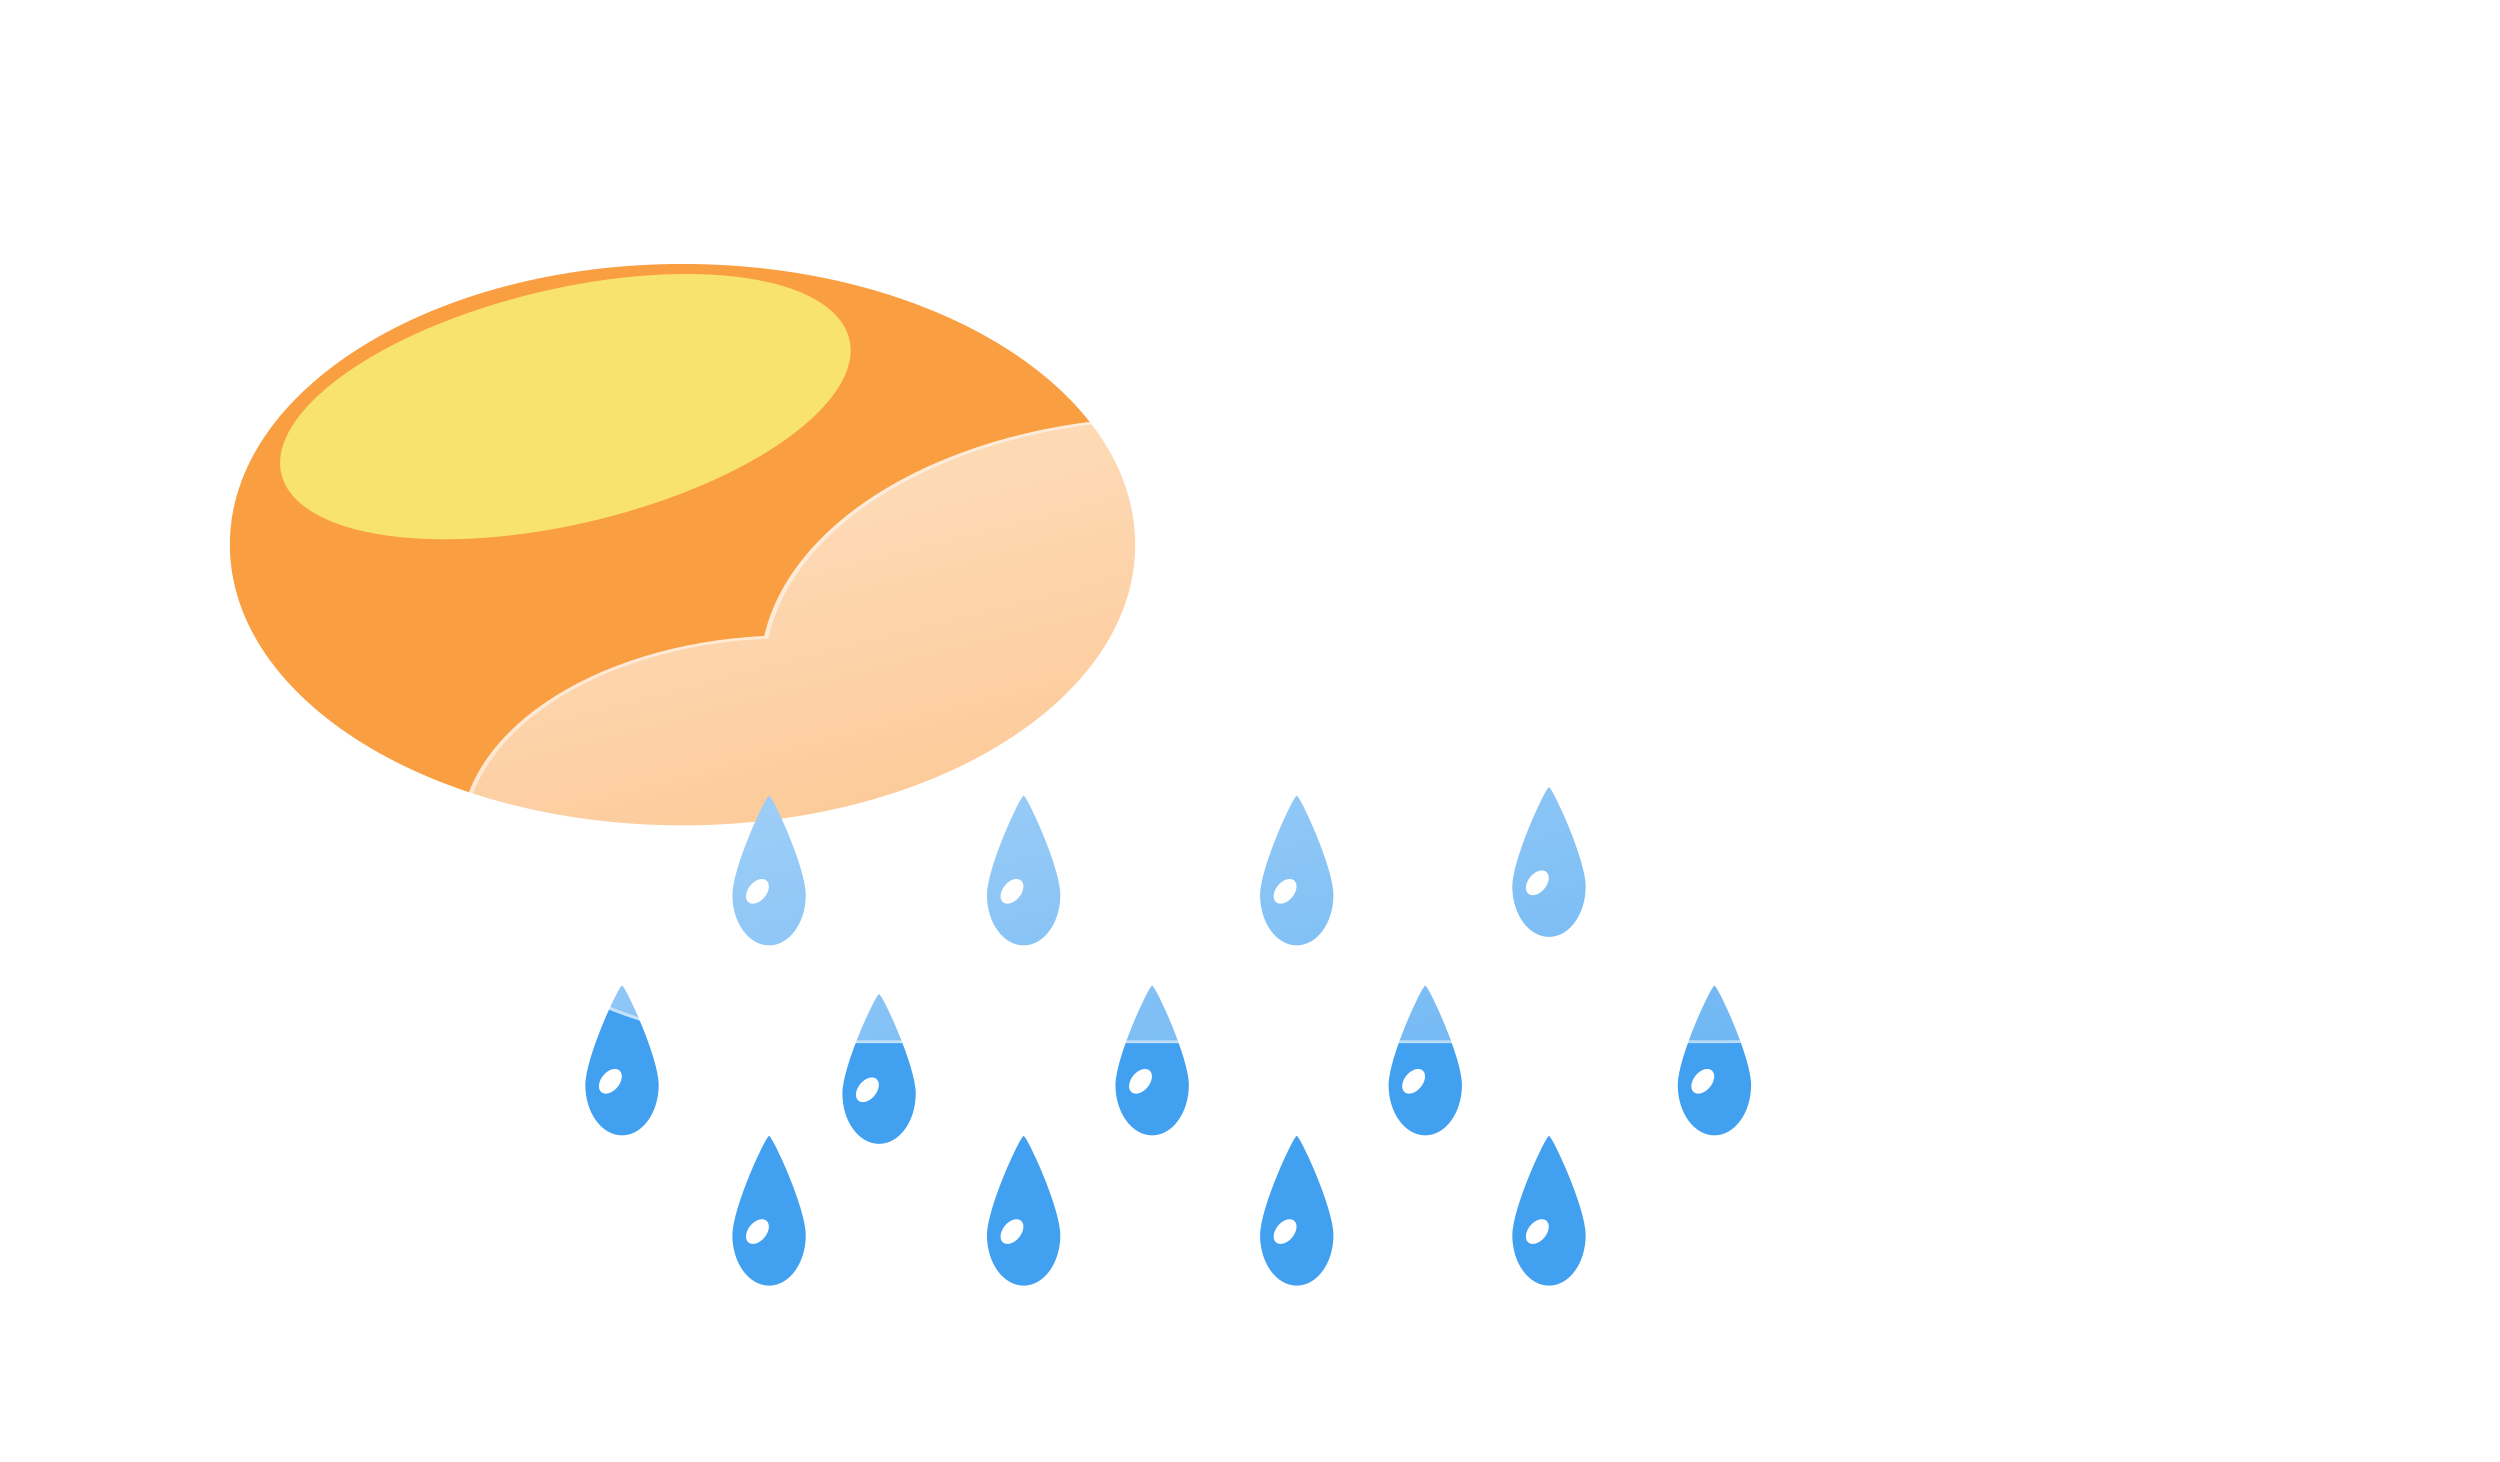 <svg width="183" height="107" viewBox="0 0 183 107" fill="none" xmlns="http://www.w3.org/2000/svg">
<g filter="url(#filter0_f_13_49)">
<path d="M49.961 60.417C68.262 60.417 83.097 51.218 83.097 39.87C83.097 28.522 68.262 19.322 49.961 19.322C31.661 19.322 16.825 28.522 16.825 39.87C16.825 51.218 31.661 60.417 49.961 60.417Z" fill="#FA9E42"/>
<g filter="url(#filter1_f_13_49)">
<path d="M47.567 36.948C58.58 33.339 64.739 27.198 61.325 23.232C57.91 19.266 46.215 18.976 35.202 22.585C24.189 26.194 18.03 32.335 21.444 36.301C24.859 40.267 36.554 40.556 47.567 36.948Z" fill="#F8E36F"/>
</g>
<path d="M56.297 58.244C56.537 58.247 58.982 63.484 58.982 65.519C58.982 67.553 57.779 69.203 56.297 69.203C54.814 69.203 53.611 67.554 53.611 65.519C53.611 63.484 56.056 58.24 56.297 58.244Z" fill="#42A0F0"/>
<path d="M55 66.141C55.392 66.215 55.909 65.874 56.154 65.38C56.399 64.885 56.279 64.424 55.887 64.35C55.495 64.276 54.978 64.617 54.733 65.112C54.488 65.606 54.607 66.067 55 66.141Z" fill="white"/>
<path d="M74.93 58.244C75.17 58.247 77.615 63.484 77.615 65.519C77.615 67.553 76.412 69.203 74.93 69.203C73.447 69.203 72.244 67.554 72.244 65.519C72.244 63.484 74.689 58.24 74.93 58.244Z" fill="#42A0F0"/>
<path d="M73.632 66.141C74.025 66.215 74.541 65.874 74.787 65.38C75.032 64.885 74.912 64.424 74.52 64.35C74.128 64.276 73.611 64.617 73.366 65.112C73.121 65.606 73.24 66.067 73.632 66.141Z" fill="white"/>
<path d="M94.922 58.244C95.163 58.247 97.607 63.484 97.607 65.519C97.607 67.553 96.405 69.203 94.922 69.203C93.439 69.203 92.237 67.554 92.237 65.519C92.237 63.484 94.681 58.24 94.922 58.244Z" fill="#42A0F0"/>
<path d="M93.625 66.141C94.017 66.215 94.534 65.874 94.779 65.38C95.024 64.885 94.905 64.424 94.512 64.35C94.12 64.276 93.603 64.617 93.358 65.112C93.113 65.606 93.232 66.067 93.625 66.141Z" fill="white"/>
<path d="M113.386 57.621C113.627 57.625 116.071 62.861 116.071 64.896C116.071 66.931 114.869 68.581 113.386 68.581C111.903 68.581 110.701 66.931 110.701 64.896C110.701 62.862 113.145 57.618 113.386 57.621Z" fill="#42A0F0"/>
<path d="M112.089 65.519C112.481 65.593 112.998 65.252 113.243 64.757C113.488 64.263 113.369 63.802 112.977 63.728C112.584 63.654 112.068 63.995 111.822 64.489C111.577 64.984 111.697 65.445 112.089 65.519Z" fill="white"/>
<path d="M84.338 72.15C84.579 72.153 87.023 77.39 87.023 79.425C87.023 81.46 85.82 83.109 84.338 83.109C82.855 83.109 81.652 81.46 81.652 79.425C81.652 77.39 84.097 72.146 84.338 72.15Z" fill="#42A0F0"/>
<path d="M83.041 80.047C83.433 80.121 83.95 79.78 84.195 79.286C84.44 78.791 84.32 78.33 83.928 78.256C83.536 78.182 83.019 78.523 82.774 79.018C82.529 79.513 82.648 79.973 83.041 80.047Z" fill="white"/>
<path d="M104.329 72.15C104.57 72.153 107.014 77.39 107.014 79.425C107.014 81.46 105.812 83.109 104.329 83.109C102.846 83.109 101.644 81.46 101.644 79.425C101.644 77.39 104.088 72.146 104.329 72.15Z" fill="#42A0F0"/>
<path d="M103.032 80.047C103.424 80.121 103.941 79.78 104.186 79.286C104.431 78.791 104.312 78.33 103.92 78.256C103.527 78.182 103.011 78.523 102.765 79.018C102.52 79.513 102.64 79.973 103.032 80.047Z" fill="white"/>
<path d="M125.496 72.15C125.737 72.153 128.182 77.39 128.182 79.425C128.182 81.46 126.979 83.109 125.496 83.109C124.014 83.109 122.811 81.46 122.811 79.425C122.811 77.39 125.256 72.146 125.496 72.15Z" fill="#42A0F0"/>
<path d="M124.199 80.047C124.592 80.121 125.108 79.78 125.354 79.286C125.599 78.791 125.479 78.33 125.087 78.256C124.695 78.182 124.178 78.523 123.933 79.018C123.688 79.513 123.807 79.973 124.199 80.047Z" fill="white"/>
<path d="M64.347 72.772C64.588 72.776 67.032 78.013 67.032 80.047C67.032 82.082 65.83 83.732 64.347 83.732C62.864 83.732 61.662 82.082 61.662 80.047C61.662 78.013 64.106 72.769 64.347 72.772Z" fill="#42A0F0"/>
<path d="M63.05 80.67C63.442 80.744 63.959 80.403 64.204 79.908C64.449 79.414 64.33 78.953 63.938 78.879C63.545 78.805 63.029 79.146 62.783 79.64C62.538 80.135 62.658 80.596 63.05 80.67Z" fill="white"/>
<path d="M45.531 72.15C45.772 72.153 48.216 77.39 48.216 79.425C48.216 81.46 47.014 83.109 45.531 83.109C44.048 83.109 42.846 81.46 42.846 79.425C42.846 77.39 45.29 72.146 45.531 72.15Z" fill="#42A0F0"/>
<path d="M44.234 80.047C44.626 80.121 45.143 79.78 45.388 79.286C45.633 78.791 45.514 78.33 45.121 78.256C44.729 78.182 44.212 78.523 43.967 79.018C43.722 79.513 43.842 79.973 44.234 80.047Z" fill="white"/>
<path d="M56.297 83.15C56.537 83.153 58.982 88.39 58.982 90.425C58.982 92.46 57.779 94.109 56.297 94.109C54.814 94.109 53.611 92.46 53.611 90.425C53.611 88.39 56.056 83.146 56.297 83.15Z" fill="#42A0F0"/>
<path d="M55 91.047C55.392 91.121 55.909 90.781 56.154 90.286C56.399 89.791 56.279 89.33 55.887 89.256C55.495 89.182 54.978 89.523 54.733 90.018C54.488 90.513 54.607 90.973 55 91.047Z" fill="white"/>
<path d="M74.93 83.15C75.17 83.153 77.615 88.39 77.615 90.425C77.615 92.46 76.412 94.109 74.93 94.109C73.447 94.109 72.244 92.46 72.244 90.425C72.244 88.39 74.689 83.146 74.93 83.15Z" fill="#42A0F0"/>
<path d="M73.632 91.047C74.025 91.121 74.541 90.781 74.787 90.286C75.032 89.791 74.912 89.33 74.52 89.256C74.128 89.182 73.611 89.523 73.366 90.018C73.121 90.513 73.24 90.973 73.632 91.047Z" fill="white"/>
<path d="M94.922 83.15C95.163 83.153 97.607 88.39 97.607 90.425C97.607 92.46 96.405 94.109 94.922 94.109C93.439 94.109 92.237 92.46 92.237 90.425C92.237 88.39 94.681 83.146 94.922 83.15Z" fill="#42A0F0"/>
<path d="M93.625 91.047C94.017 91.121 94.534 90.781 94.779 90.286C95.024 89.791 94.905 89.33 94.512 89.256C94.12 89.182 93.603 89.523 93.358 90.018C93.113 90.513 93.232 90.973 93.625 91.047Z" fill="white"/>
<path d="M113.386 83.15C113.627 83.153 116.071 88.39 116.071 90.425C116.071 92.46 114.869 94.109 113.386 94.109C111.903 94.109 110.701 92.46 110.701 90.425C110.701 88.39 113.145 83.146 113.386 83.15Z" fill="#42A0F0"/>
<path d="M112.089 91.047C112.481 91.121 112.998 90.781 113.243 90.286C113.488 89.791 113.369 89.33 112.977 89.256C112.584 89.182 112.068 89.523 111.822 90.018C111.577 90.513 111.697 90.973 112.089 91.047Z" fill="white"/>
<g filter="url(#filter2_d_13_49)">
<path d="M112.263 74.359H47.864C41.617 74.356 35.613 72.863 31.111 70.191C26.609 67.519 23.956 63.876 23.709 60.025C23.461 56.173 25.638 52.412 29.784 49.529C33.929 46.645 39.722 44.863 45.949 44.555C46.837 40.687 49.669 37.087 54.045 34.263C58.422 31.439 64.124 29.532 70.349 28.812C76.573 28.091 83.007 28.593 88.746 30.246C94.484 31.899 99.238 34.621 102.339 38.028C108.025 36.813 114.17 36.671 119.988 37.62C125.806 38.569 131.034 40.566 135.006 43.355C138.977 46.145 141.512 49.601 142.286 53.283C143.061 56.965 142.04 60.706 139.355 64.028C137.779 67.03 134.702 69.647 130.565 71.503C126.429 73.359 121.445 74.359 116.33 74.359H112.263Z" fill="url(#paint0_linear_13_49)"/>
<path d="M116.33 74.152C118.927 74.152 121.48 73.896 123.919 73.391C126.278 72.903 128.492 72.191 130.5 71.275C132.485 70.369 134.226 69.284 135.673 68.05C137.137 66.8 138.268 65.426 139.034 63.964L139.042 63.949L139.053 63.935C140.071 62.68 140.855 61.352 141.383 59.989C141.927 58.586 142.202 57.136 142.202 55.68C142.202 54.426 141.997 53.174 141.594 51.957C141.201 50.771 140.614 49.605 139.849 48.49C139.099 47.395 138.17 46.34 137.089 45.352C136.018 44.374 134.788 43.454 133.433 42.618C132.078 41.782 130.587 41.023 129.002 40.362C127.401 39.695 125.69 39.122 123.916 38.659C122.109 38.188 120.219 37.826 118.296 37.583C116.324 37.334 114.294 37.208 112.262 37.208C108.898 37.208 105.596 37.55 102.448 38.223L102.182 38.28L102.045 38.129C99.483 35.318 95.756 32.958 91.267 31.303C88.998 30.466 86.559 29.819 84.019 29.38C81.399 28.928 78.678 28.698 75.93 28.698C72.235 28.698 68.628 29.109 65.209 29.918C61.906 30.7 58.876 31.829 56.203 33.275C53.546 34.712 51.341 36.407 49.649 38.314C47.915 40.268 46.782 42.377 46.281 44.583L46.244 44.748L45.975 44.761C42.961 44.907 40.062 45.396 37.357 46.216C34.729 47.013 32.382 48.09 30.381 49.419C26.271 52.149 24.008 55.706 24.008 59.434C24.008 61.421 24.638 63.348 25.882 65.162C26.48 66.035 27.22 66.876 28.082 67.662C28.935 68.442 29.915 69.175 30.995 69.841C32.074 70.507 33.262 71.112 34.526 71.638C35.801 72.17 37.164 72.626 38.578 72.995C41.518 73.763 44.642 74.152 47.863 74.152H112.262H116.33ZM116.33 74.359H112.262H47.863C34.502 74.359 23.671 67.677 23.671 59.434C23.671 51.588 33.482 45.156 45.948 44.554C48.01 35.477 60.648 28.491 75.93 28.491C87.268 28.491 97.15 32.335 102.338 38.027C105.447 37.362 108.786 37 112.262 37C128.983 37 142.539 45.364 142.539 55.68C142.539 58.68 141.392 61.516 139.354 64.028C136.214 70.023 127.093 74.359 116.33 74.359Z" fill="white" fill-opacity="0.5"/>
</g>
</g>
<defs>
<filter id="filter0_f_13_49" x="12.825" y="15.322" width="133.713" height="82.787" filterUnits="userSpaceOnUse" color-interpolation-filters="sRGB">
<feFlood flood-opacity="0" result="BackgroundImageFix"/>
<feBlend mode="normal" in="SourceGraphic" in2="BackgroundImageFix" result="shape"/>
<feGaussianBlur stdDeviation="2" result="effect1_foregroundBlur_13_49"/>
</filter>
<filter id="filter1_f_13_49" x="0.502" y="0.057" width="81.765" height="59.419" filterUnits="userSpaceOnUse" color-interpolation-filters="sRGB">
<feFlood flood-opacity="0" result="BackgroundImageFix"/>
<feBlend mode="normal" in="SourceGraphic" in2="BackgroundImageFix" result="shape"/>
<feGaussianBlur stdDeviation="10" result="effect1_foregroundBlur_13_49"/>
</filter>
<filter id="filter2_d_13_49" x="3.671" y="0.491" width="178.867" height="105.868" filterUnits="userSpaceOnUse" color-interpolation-filters="sRGB">
<feFlood flood-opacity="0" result="BackgroundImageFix"/>
<feColorMatrix in="SourceAlpha" type="matrix" values="0 0 0 0 0 0 0 0 0 0 0 0 0 0 0 0 0 0 127 0" result="hardAlpha"/>
<feOffset dx="10" dy="2"/>
<feGaussianBlur stdDeviation="15"/>
<feColorMatrix type="matrix" values="0 0 0 0 0.502 0 0 0 0 0.502 0 0 0 0 0.502 0 0 0 0.302 0"/>
<feBlend mode="normal" in2="BackgroundImageFix" result="effect1_dropShadow_13_49"/>
<feBlend mode="normal" in="SourceGraphic" in2="effect1_dropShadow_13_49" result="shape"/>
</filter>
<linearGradient id="paint0_linear_13_49" x1="83.114" y1="28.491" x2="97.565" y2="85.121" gradientUnits="userSpaceOnUse">
<stop stop-color="white" stop-opacity="0.604"/>
<stop offset="1" stop-color="white" stop-opacity="0.2"/>
</linearGradient>
</defs>
</svg>
